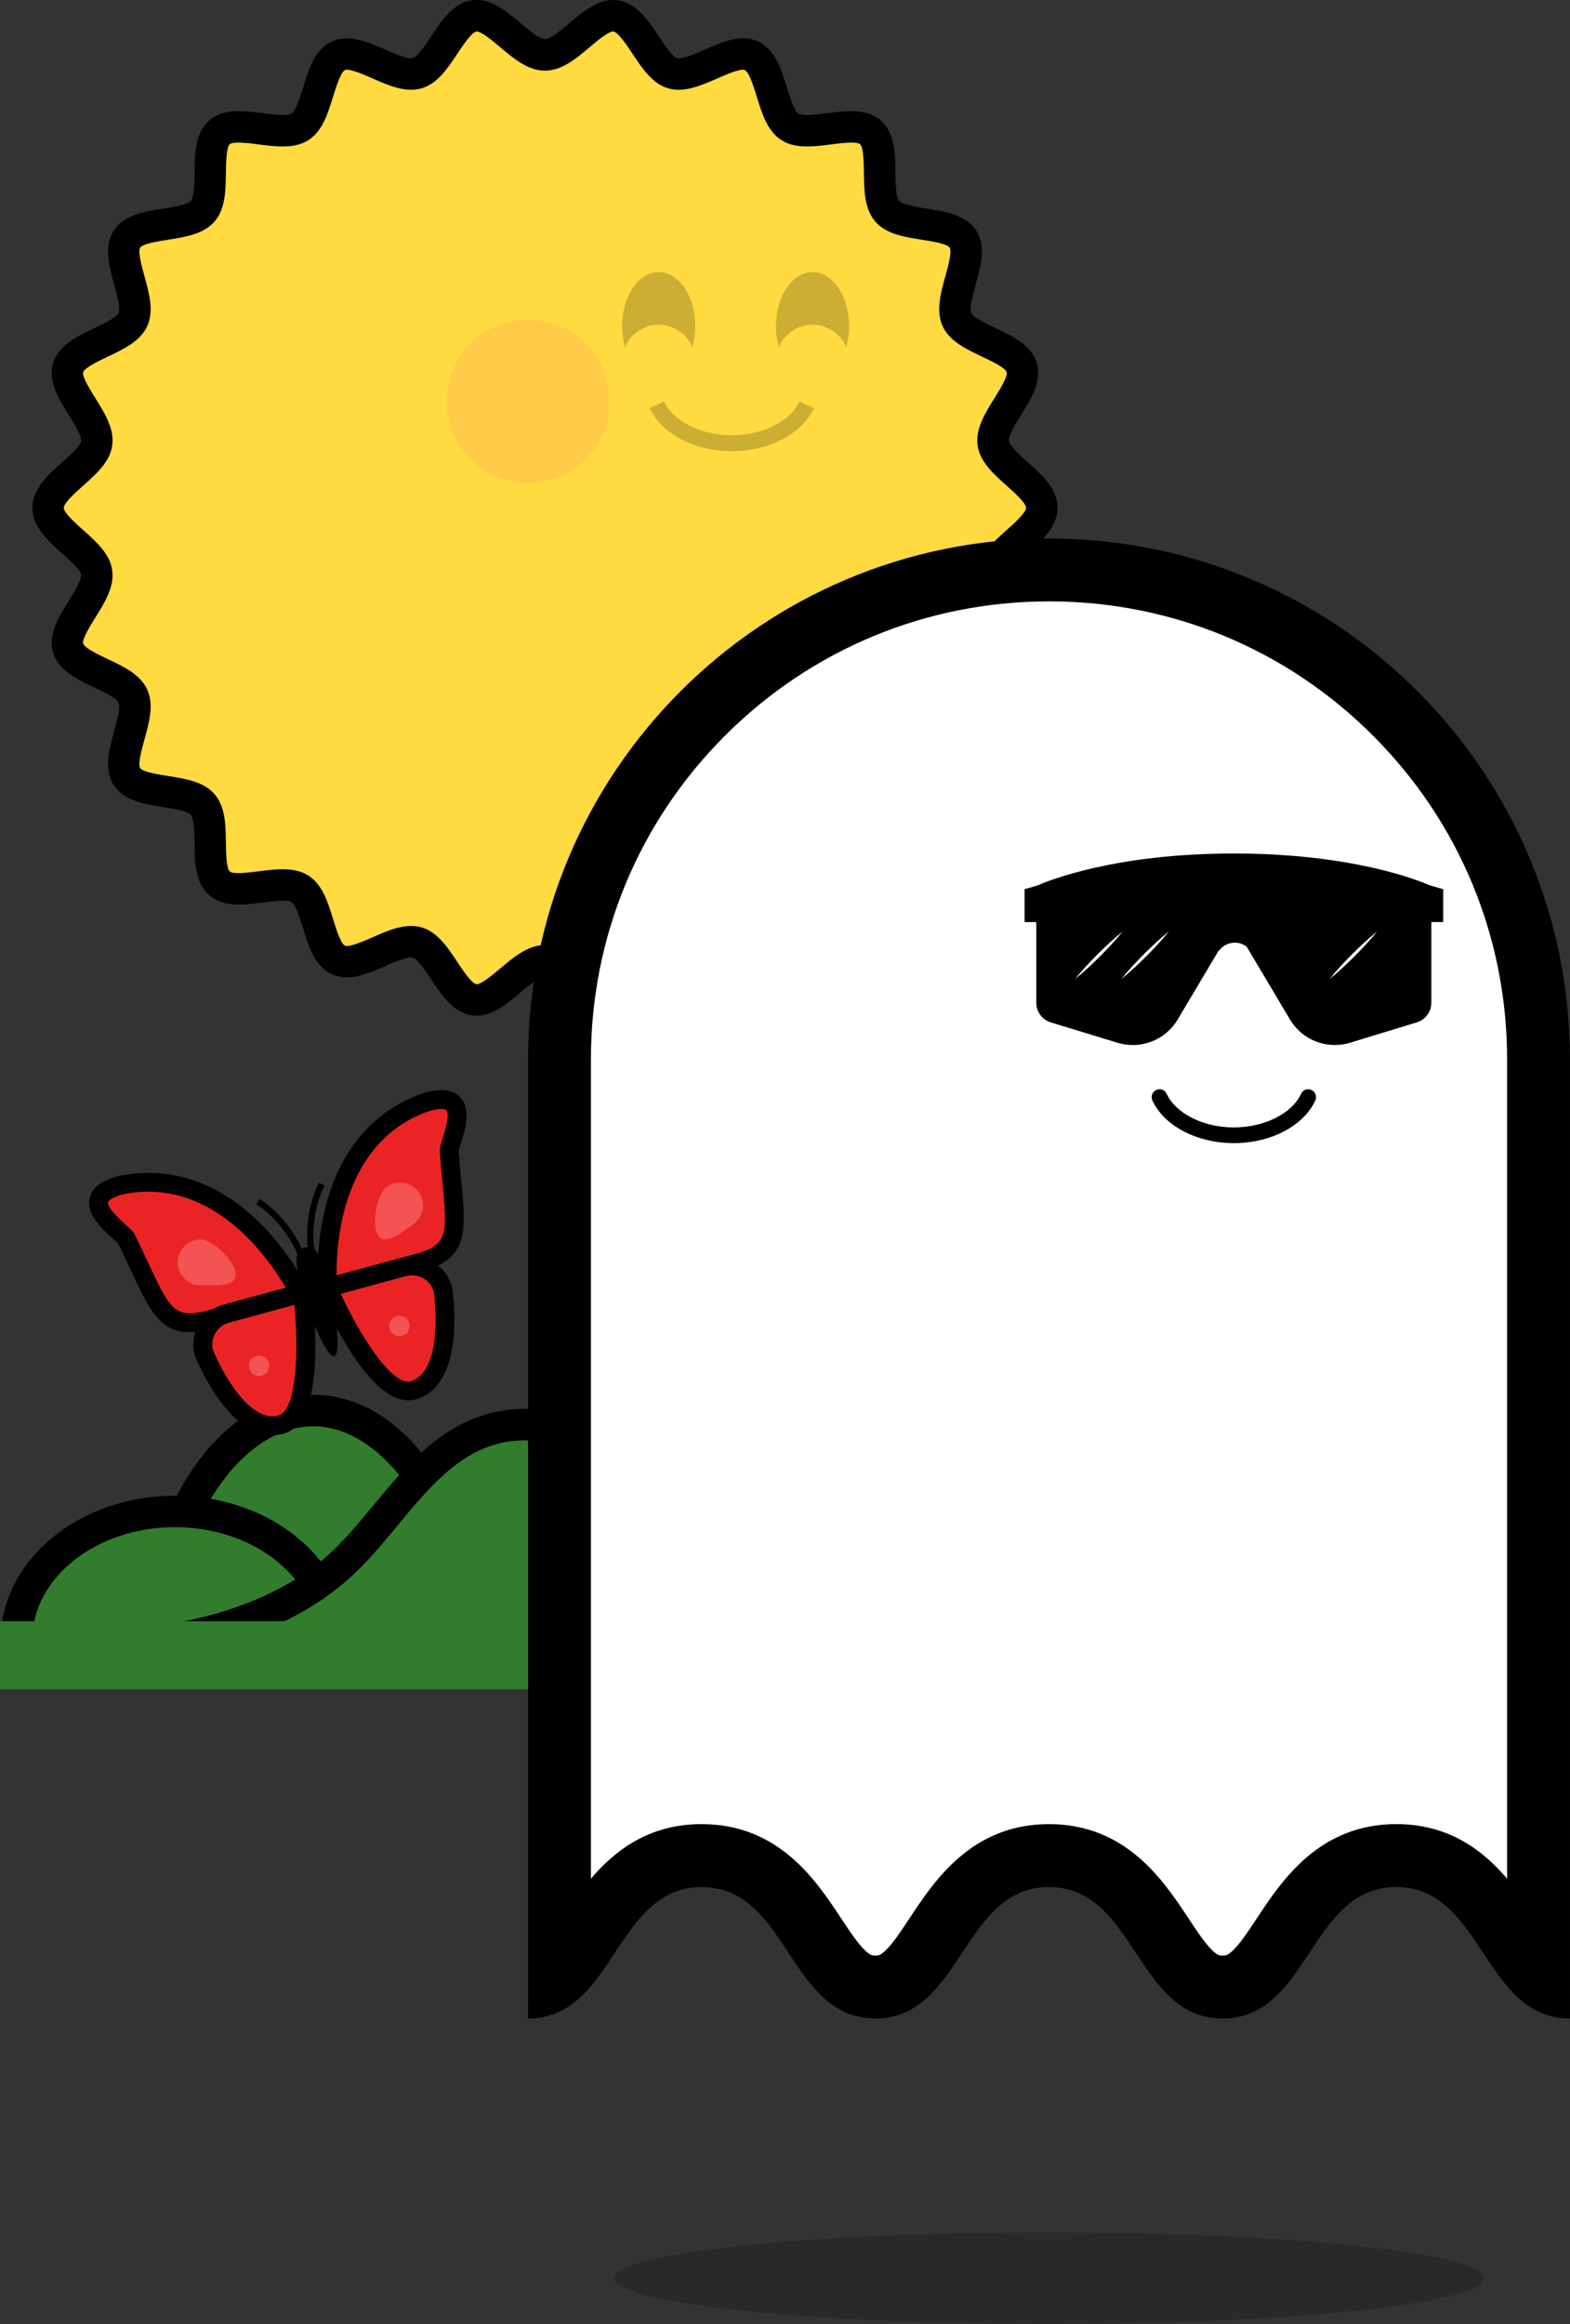 <?xml version="1.0" encoding="utf-8"?>
<!-- Generator: Adobe Illustrator 25.3.1, SVG Export Plug-In . SVG Version: 6.00 Build 0)  -->
<svg version="1.1" id="Layer_1" xmlns="http://www.w3.org/2000/svg" xmlns:xlink="http://www.w3.org/1999/xlink" x="0px" y="0px"
	 viewBox="0 0 500 740" style="enable-background:new 0 0 500 740;" xml:space="preserve">
<rect x="0" y="0" width="500" height="740" fill="#333333" stroke="none"/>
<style type="text/css">
	.st0{fill:#317C2D;}
	.st1{fill:#FFDA40;}
	.st2{fill:#FFFFFF;}
	.st3{opacity:0.2;}
	.st4{fill:#EA2424;}
	.st5{fill:#F45353;}
	.st6{fill:#FFCB48;}
</style>
<path class="st0" d="M50.09,522.25c0-36.81,22.24-73.11,49.67-73.11s49.67,36.31,49.67,73.11"/>
<path d="M154.43,522.25h-10.01c0-35.64-21.29-68.1-44.67-68.1s-44.67,32.46-44.67,68.1H45.08c0-36.95,22.46-78.12,54.68-78.12
	S154.43,485.31,154.43,522.25z"/>
<path class="st0" d="M106.14,522.25c0-22.63-22.59-40.98-50.45-40.98S5.25,499.62,5.25,522.25"/>
<path d="M111.15,522.25h-10.01c0-19.84-20.38-35.98-45.44-35.98s-45.44,16.14-45.44,35.98H0.24c0-25.36,24.88-45.99,55.45-45.99
	C86.27,476.27,111.15,496.9,111.15,522.25z"/>
<path class="st0" d="M225.82,523.52v-41.98c-76.39-61.11-90.96-6.32-118.38,17.7c-27.42,24.02-67.73,24.28-67.73,24.28"/>
<path d="M39.73,528.53l-0.06-10.01c0.38,0,38.83-0.57,64.47-23.04c5.06-4.43,9.7-10.02,14.61-15.95
	c10.67-12.87,21.7-26.17,38.97-29.91c19.43-4.22,42.07,4.68,71.23,28.01l1.88,1.5v44.39h-10.01v-39.56
	c-25.36-19.92-45.32-27.95-60.97-24.56c-13.89,3.01-23.36,14.43-33.39,26.52c-4.94,5.96-10.06,12.13-15.72,17.09
	C82.24,527.98,41.45,528.52,39.73,528.53z"/>
<rect y="516.23" class="st0" width="212.28" height="21.69"/>
<path class="st1" d="M331.77,161.7c0,7.31-14.47,13.51-15.47,20.54c-1.03,7.21,11.1,17.21,9.1,24.05
	c-2.04,6.96-17.67,8.83-20.64,15.33c-3.01,6.58,5.79,19.61,1.91,25.64c-3.91,6.07-19.42,3.45-24.13,8.88
	c-4.72,5.44,0.07,20.43-5.37,25.15c-5.43,4.71-19.59-2.15-25.65,1.76c-6.03,3.88-5.64,19.62-12.22,22.62
	c-6.5,2.98-18.14-7.6-25.1-5.56c-6.84,2.01-10.92,17.2-18.13,18.23c-7.03,1-15.21-12.43-22.52-12.43
	c-7.31,0-15.48,13.43-22.52,12.43c-7.21-1.03-11.29-16.23-18.13-18.23c-6.96-2.04-18.6,8.53-25.1,5.56
	c-6.58-3.01-6.19-18.74-12.22-22.62c-6.07-3.91-20.22,2.95-25.65-1.76c-5.44-4.72-0.65-19.71-5.37-25.15
	c-4.71-5.43-20.23-2.81-24.13-8.88c-3.88-6.03,4.92-19.06,1.91-25.64c-2.98-6.5-18.6-8.37-20.64-15.33
	c-2.01-6.84,10.12-16.84,9.1-24.05c-1-7.03-15.47-13.23-15.47-20.54c0-7.31,14.47-13.51,15.47-20.54c1.03-7.21-11.1-17.21-9.1-24.05
	c2.04-6.96,17.67-8.83,20.64-15.33c3.01-6.58-5.79-19.61-1.91-25.64c3.91-6.07,19.42-3.45,24.13-8.88
	c4.72-5.44-0.07-20.43,5.37-25.15c5.43-4.71,19.59,2.15,25.65-1.76c6.03-3.88,5.64-19.62,12.22-22.62c6.5-2.98,18.14,7.6,25.1,5.56
	c6.84-2.01,10.92-17.2,18.13-18.23c7.03-1,15.21,12.43,22.52,12.43c7.31,0,15.48-13.43,22.52-12.43
	c7.21,1.03,11.29,16.23,18.13,18.23c6.96,2.04,18.6-8.53,25.1-5.56c6.58,3.01,6.19,18.74,12.22,22.62
	c6.07,3.91,20.22-2.95,25.65,1.76c5.44,4.72,0.65,19.71,5.37,25.15c4.71,5.43,20.23,2.81,24.13,8.88
	c3.88,6.03-4.92,19.06-1.91,25.64c2.98,6.5,18.6,8.37,20.64,15.33c2.01,6.84-10.12,16.84-9.1,24.05
	C317.31,148.2,331.77,154.39,331.77,161.7z"/>
<path d="M151.79,323.41c-0.49,0-0.98-0.03-1.47-0.1c-5.98-0.85-9.72-6.49-13.02-11.47c-1.71-2.58-4.29-6.47-5.81-6.92
	c-1.61-0.47-5.96,1.44-8.84,2.7c-5.41,2.38-11.54,5.07-16.94,2.6c-5.46-2.5-7.44-8.94-9.19-14.62c-0.91-2.97-2.3-7.47-3.66-8.34
	c-1.39-0.89-6.08-0.29-9.18,0.11c-5.88,0.76-12.53,1.61-17.04-2.29c-4.51-3.92-4.61-10.64-4.69-16.57
	c-0.04-3.12-0.11-7.84-1.18-9.08c-1.07-1.23-5.72-1.96-8.8-2.45c-5.87-0.92-12.51-1.97-15.76-7c-3.22-5.01-1.43-11.47,0.15-17.17
	c0.84-3.02,2.11-7.59,1.41-9.1c-0.67-1.46-4.9-3.46-7.71-4.79c-5.39-2.55-11.49-5.44-13.18-11.21c-1.67-5.68,1.87-11.35,4.99-16.35
	c1.77-2.83,4.19-6.72,3.95-8.4c-0.22-1.55-3.7-4.65-5.99-6.7c-4.46-3.98-9.52-8.49-9.52-14.55c0-6.06,5.06-10.57,9.52-14.55
	c2.3-2.05,5.77-5.15,5.99-6.7c0.24-1.68-2.18-5.56-3.95-8.4c-3.12-5-6.66-10.67-4.99-16.35c1.69-5.78,7.8-8.67,13.19-11.22
	c2.8-1.33,7.04-3.33,7.71-4.79c0.69-1.51-0.57-6.08-1.41-9.1c-1.58-5.7-3.38-12.16-0.15-17.17c3.24-5.03,9.89-6.08,15.76-7
	c3.08-0.48,7.73-1.22,8.8-2.45c1.07-1.24,1.14-5.96,1.18-9.08c0.08-5.93,0.18-12.65,4.69-16.57c4.51-3.91,11.17-3.05,17.04-2.29
	c3.1,0.4,7.79,1,9.18,0.11c1.36-0.88,2.74-5.37,3.66-8.34c1.75-5.68,3.73-12.13,9.19-14.62c5.4-2.47,11.53,0.22,16.94,2.6
	c2.88,1.26,7.23,3.17,8.84,2.7c1.52-0.45,4.1-4.34,5.81-6.92c3.3-4.98,7.04-10.62,13.02-11.47c5.84-0.83,10.93,3.46,15.43,7.25
	c2.57,2.16,6.08,5.12,7.8,5.12s5.23-2.96,7.8-5.12c4.49-3.79,9.59-8.08,15.43-7.25c5.98,0.85,9.72,6.49,13.02,11.47
	c1.71,2.58,4.29,6.47,5.81,6.92c1.62,0.47,5.96-1.44,8.84-2.7c5.41-2.38,11.54-5.07,16.94-2.6c5.46,2.5,7.44,8.94,9.19,14.62
	c0.91,2.97,2.3,7.47,3.66,8.34c1.39,0.89,6.08,0.29,9.18-0.11c5.88-0.76,12.53-1.61,17.04,2.29c4.51,3.91,4.61,10.64,4.69,16.57
	c0.04,3.12,0.11,7.84,1.18,9.08c1.07,1.23,5.72,1.96,8.8,2.45c5.87,0.92,12.51,1.97,15.76,7c3.22,5.01,1.43,11.47-0.15,17.17
	c-0.84,3.02-2.11,7.59-1.41,9.1c0.67,1.46,4.9,3.46,7.71,4.79c5.39,2.55,11.49,5.44,13.18,11.21c1.67,5.68-1.87,11.35-4.99,16.35
	c-1.77,2.83-4.19,6.72-3.95,8.4c0.22,1.55,3.69,4.65,5.99,6.7c4.46,3.98,9.52,8.49,9.52,14.55c0,6.06-5.06,10.57-9.52,14.55
	c-2.3,2.05-5.77,5.15-5.99,6.7c-0.24,1.68,2.18,5.56,3.95,8.4c3.12,5,6.66,10.67,4.99,16.35c-1.69,5.78-7.8,8.67-13.18,11.21
	c-2.8,1.33-7.04,3.33-7.71,4.79c-0.69,1.51,0.57,6.08,1.41,9.1c1.58,5.7,3.38,12.16,0.15,17.17c-3.24,5.03-9.89,6.08-15.76,7
	c-3.08,0.48-7.74,1.22-8.8,2.45c-1.07,1.24-1.14,5.96-1.18,9.08c-0.08,5.93-0.18,12.65-4.69,16.57c-4.51,3.91-11.17,3.05-17.04,2.29
	c-3.1-0.4-7.79-1-9.18-0.11c-1.36,0.88-2.74,5.37-3.66,8.34c-1.75,5.68-3.73,12.13-9.19,14.62c-5.4,2.47-11.53-0.22-16.94-2.6
	c-2.88-1.27-7.23-3.17-8.84-2.7c-1.52,0.45-4.1,4.34-5.81,6.92c-3.3,4.98-7.04,10.62-13.02,11.47c-5.84,0.83-10.93-3.46-15.43-7.25
	c-2.57-2.16-6.08-5.13-7.8-5.13s-5.23,2.96-7.8,5.13C161.63,319.52,157.02,323.41,151.79,323.41z M130.91,294.84
	c1.14,0,2.27,0.14,3.39,0.47c5.03,1.47,8.24,6.31,11.34,10.99c1.7,2.57,4.56,6.87,6.09,7.09c1.39,0.21,5.41-3.18,7.56-4.99
	c4.36-3.68,8.88-7.48,14.25-7.48s9.89,3.8,14.25,7.48c2.15,1.82,6.15,5.2,7.56,4.99c1.53-0.22,4.38-4.52,6.09-7.09
	c3.1-4.68,6.31-9.52,11.34-10.99c5.11-1.5,10.49,0.86,15.68,3.15c2.6,1.14,7.43,3.26,8.75,2.66c1.38-0.63,2.88-5.53,3.79-8.46
	c1.66-5.39,3.37-10.96,7.81-13.82c4.46-2.87,10.27-2.13,15.88-1.4c3.02,0.39,8.08,1.04,9.2,0.07c1.13-0.98,1.2-6.09,1.24-9.14
	c0.08-5.65,0.16-11.5,3.63-15.5c3.46-3.99,9.23-4.9,14.81-5.78c3.02-0.48,8.08-1.27,8.89-2.53c0.79-1.23-0.62-6.33-1.38-9.07
	c-1.51-5.46-3.08-11.11-0.87-15.94c2.19-4.78,7.45-7.27,12.53-9.68c2.78-1.32,7.43-3.52,7.86-4.98c0.4-1.38-2.38-5.84-3.88-8.24
	c-3.01-4.83-6.12-9.82-5.37-15.11c0.74-5.18,5.06-9.03,9.24-12.76c2.31-2.06,6.17-5.5,6.17-7.07c0-1.57-3.86-5.01-6.17-7.07
	c-4.18-3.73-8.51-7.58-9.24-12.76c-0.75-5.3,2.36-10.29,5.37-15.11c1.5-2.4,4.28-6.86,3.88-8.24c-0.43-1.47-5.08-3.67-7.86-4.98
	c-5.09-2.41-10.34-4.89-12.53-9.68c-2.21-4.84-0.64-10.48,0.87-15.94c0.76-2.74,2.17-7.84,1.38-9.07c-0.81-1.26-5.87-2.06-8.89-2.53
	c-5.58-0.88-11.35-1.78-14.81-5.78c-3.47-4-3.55-9.85-3.63-15.5c-0.04-3.05-0.11-8.17-1.24-9.14c-1.12-0.97-6.18-0.32-9.2,0.07
	c-5.61,0.72-11.42,1.47-15.88-1.4c-4.43-2.86-6.15-8.43-7.81-13.82c-0.9-2.93-2.41-7.84-3.79-8.46c-1.32-0.6-6.15,1.52-8.75,2.66
	c-5.2,2.28-10.57,4.65-15.68,3.15c-5.03-1.47-8.24-6.31-11.34-10.99c-1.7-2.57-4.56-6.87-6.09-7.09c-1.42-0.22-5.41,3.18-7.56,4.99
	c-4.36,3.68-8.87,7.48-14.25,7.48s-9.89-3.8-14.25-7.48c-2.15-1.81-6.17-5.2-7.56-4.99c-1.53,0.22-4.38,4.52-6.09,7.09
	c-3.1,4.68-6.31,9.52-11.34,10.99c-5.12,1.5-10.49-0.86-15.68-3.15c-2.6-1.14-7.43-3.27-8.75-2.66c-1.38,0.63-2.88,5.53-3.79,8.46
	c-1.66,5.39-3.37,10.96-7.81,13.82c-4.46,2.87-10.27,2.13-15.88,1.4c-3.02-0.39-8.08-1.04-9.2-0.07c-1.13,0.98-1.2,6.09-1.24,9.14
	c-0.08,5.65-0.16,11.5-3.63,15.5c-3.46,3.99-9.23,4.9-14.81,5.78c-3.02,0.48-8.08,1.27-8.89,2.53c-0.79,1.23,0.62,6.33,1.38,9.07
	c1.52,5.46,3.08,11.11,0.87,15.94c-2.19,4.78-7.45,7.27-12.53,9.68c-2.78,1.32-7.43,3.52-7.86,4.98c-0.4,1.38,2.38,5.84,3.88,8.24
	c3.01,4.83,6.13,9.82,5.37,15.11c-0.74,5.17-5.06,9.03-9.24,12.76c-2.31,2.06-6.17,5.5-6.17,7.07c0,1.57,3.86,5.01,6.17,7.07
	c4.18,3.73,8.51,7.58,9.24,12.76c0.75,5.3-2.36,10.29-5.37,15.11c-1.5,2.4-4.28,6.86-3.88,8.24c0.43,1.47,5.08,3.67,7.86,4.98
	c5.09,2.41,10.34,4.89,12.53,9.68c2.21,4.83,0.64,10.48-0.87,15.94c-0.76,2.74-2.18,7.84-1.38,9.07c0.81,1.26,5.87,2.06,8.89,2.53
	c5.58,0.88,11.35,1.78,14.81,5.78c3.47,4,3.55,9.85,3.63,15.5c0.04,3.05,0.11,8.16,1.24,9.14c1.12,0.97,6.18,0.32,9.2-0.07
	c5.61-0.72,11.42-1.47,15.88,1.4c4.43,2.86,6.15,8.43,7.81,13.82c0.9,2.93,2.41,7.84,3.79,8.46c1.32,0.6,6.15-1.52,8.75-2.66
	C122.68,296.67,126.85,294.84,130.91,294.84z"/>
<path class="st2" d="M389.39,632.7c-8.05,0-12.36-5.94-19.3-16.43c-7.48-11.32-16.79-25.42-36.01-25.42s-28.52,14.09-36,25.42
	c-6.93,10.49-11.25,16.43-19.3,16.43s-12.36-5.94-19.3-16.43c-7.48-11.32-16.79-25.42-36-25.42c-19.21,0-28.52,14.09-36.01,25.42
	c-3.49,5.28-6.31,9.4-9.28,12.2l0-20.23V337.37c0-85.96,69.93-155.89,155.89-155.89c85.96,0,155.89,69.93,155.89,155.89l0,291.09
	c-2.97-2.8-5.8-6.92-9.29-12.2c-7.48-11.32-16.8-25.42-36.01-25.42c-19.21,0-28.52,14.09-36,25.42
	C401.75,626.76,397.44,632.7,389.39,632.7z"/>
<path d="M334.09,191.49c38.97,0,75.6,15.17,103.15,42.73c27.55,27.55,42.73,64.19,42.73,103.15v260.85
	c-7.71-9.07-18.56-17.39-35.28-17.39c-24.6,0-36.49,18-44.36,29.91c-2.84,4.3-5.53,8.37-7.99,10.6c-1.47,1.34-2.06,1.34-2.96,1.34
	c-0.89,0-1.48,0-2.96-1.34c-2.46-2.23-5.15-6.3-7.99-10.6c-7.87-11.91-19.76-29.91-44.36-29.91c-24.6,0-36.49,18-44.36,29.91
	c-2.84,4.3-5.53,8.37-7.99,10.6c-1.47,1.34-2.06,1.34-2.96,1.34c-0.89,0-1.48,0-2.95-1.34c-2.46-2.23-5.15-6.3-7.99-10.6
	c-7.87-11.91-19.76-29.91-44.36-29.91c-16.72,0-27.57,8.31-35.27,17.38V337.37c0-38.97,15.17-75.6,42.73-103.15
	C258.49,206.67,295.13,191.49,334.09,191.49 M334.09,171.47c-91.63,0-165.91,74.28-165.91,165.91v270.86l-0.01,34.48
	c27.65,0,27.65-41.85,55.3-41.85c27.65,0,27.65,41.85,55.3,41.85c27.65,0,27.65-41.85,55.3-41.85c27.65,0,27.65,41.85,55.3,41.85
	c27.65,0,27.65-41.85,55.3-41.85c27.65,0,27.65,41.85,55.31,41.85l0-34.48V337.37C500,245.75,425.72,171.47,334.09,171.47
	L334.09,171.47z"/>
<path d="M392.95,363.99c-11.77,0-22.2-5.47-25.95-13.6c-0.58-1.26-0.03-2.74,1.23-3.32c1.26-0.58,2.74-0.03,3.32,1.22
	c2.9,6.3,11.71,10.7,21.4,10.7s18.5-4.4,21.4-10.7c0.58-1.26,2.07-1.81,3.32-1.22c1.26,0.58,1.8,2.07,1.23,3.32
	C415.14,358.53,404.72,363.99,392.95,363.99z"/>
<ellipse class="st3" cx="334.07" cy="725.42" rx="138.53" ry="14.58"/>
<path d="M459.6,283.14l-4.38-1.28c-3.71-1.63-24.8-10.09-62.3-10.09c-37.93,0-59.07,8.66-62.41,10.14l-4.21,1.23v10.47h3.73v25.69
	c0,2.87,1.88,5.41,4.63,6.25l21.26,6.49c7.31,2.23,15.21-0.82,19.12-7.39l13.09-22l0.09,0.06c1.17-1.59,3.04-2.55,5.01-2.55
	c1.41,0,2.73,0.46,3.81,1.3l13.79,23.18c3.91,6.57,11.8,9.62,19.12,7.39l21.26-6.49c2.75-0.84,4.63-3.38,4.63-6.25v-25.69h3.79
	V283.14z"/>
<path class="st2" d="M372.27,296.57c-2.25,2.81-4.72,5.4-7.24,7.95c-2.54,2.52-5.14,4.99-7.95,7.24c2.25-2.81,4.72-5.41,7.24-7.95
	C366.87,301.29,369.46,298.82,372.27,296.57z"/>
<path class="st2" d="M357.55,296.57c-2.25,2.81-4.72,5.4-7.24,7.95c-2.54,2.52-5.14,4.99-7.95,7.24c2.25-2.81,4.72-5.41,7.24-7.95
	C352.15,301.29,354.74,298.82,357.55,296.57z"/>
<path class="st2" d="M438.6,296.57c-2.25,2.81-4.72,5.4-7.24,7.95c-2.54,2.52-5.14,4.99-7.95,7.24c2.25-2.81,4.72-5.41,7.24-7.95
	C433.19,301.29,435.79,298.82,438.6,296.57z"/>
<path d="M104.82,409.38c2,7.36,3.93,21.79,1.63,22.42c-2.3,0.62-7.95-12.79-9.95-20.15s-3.63-13.34,0.53-14.47
	S102.82,402.01,104.82,409.38z"/>
<path d="M98.49,399.49c-1.5-5.51-0.59-16.03,3.14-22.9l1.76,0.96c-3.45,6.36-4.34,16.39-2.97,21.42L98.49,399.49z"/>
<path d="M94.99,400.44c-1.37-5.03-7.21-13.24-13.41-16.97l1.03-1.71c6.7,4.03,12.81,12.65,14.31,18.16L94.99,400.44z"/>
<path class="st4" d="M67.42,420.04l28.22-7.68c0,0-19.87-42.88-57.4-34.95c-16.03,4.36,0.98,14.92,2.02,17.06
	C51.05,416.65,51.78,424.3,67.42,420.04z"/>
<path d="M60.32,424.18c-9.47,0-12.83-7.2-18.81-20.03c-1.13-2.43-2.41-5.18-3.86-8.15c-0.27-0.3-0.99-0.95-1.58-1.48
	c-3.48-3.14-8.74-7.87-7.5-13.1c0.77-3.22,3.67-5.47,8.88-6.89l0.17-0.04c16.39-3.46,32.14,1.84,45.53,15.32
	c9.92,9.99,15.01,20.84,15.22,21.3l1.5,3.23l-31.66,8.61C65.16,423.77,62.57,424.18,60.32,424.18z M38.95,380.34
	c-3.33,0.92-4.41,1.98-4.53,2.46c-0.42,1.76,4.17,5.89,5.67,7.24c1.5,1.35,2.4,2.16,2.87,3.12c1.51,3.1,2.83,5.93,4,8.44
	c7.32,15.71,8.64,18.54,19.67,15.54l24.59-6.69C85.84,401.04,67.77,374.31,38.95,380.34z"/>
<path class="st4" d="M89.45,453.63c-13.94,3.79-24.49-22.84-24.49-22.84c-1.48-5.44,1.73-11.04,7.16-12.52l24.19-6.58
	C96.32,411.69,101.34,450.4,89.45,453.63z"/>
<path d="M86.71,457.01c-14.42,0-24.1-24.02-24.54-25.12l-0.11-0.32c-1.91-7.02,2.25-14.29,9.27-16.2l27.52-7.48l0.44,3.42
	c0.9,6.9,4.66,41.49-9.06,45.23h0C89.04,456.85,87.86,457.01,86.71,457.01z M67.82,429.84c2.75,6.82,11.63,23.38,20.84,20.89l0,0
	c5.9-1.6,6.5-20.83,5.07-35.23l-20.82,5.66C69.14,422.19,66.88,426.06,67.82,429.84z"/>
<path class="st4" d="M132.58,402.32L104.36,410c0,0-4.58-47.03,31.79-59.2c16.03-4.36,6.72,13.36,6.9,15.73
	C144.98,391.1,148.22,398.07,132.58,402.32z"/>
<path d="M101.71,413.83l-0.35-3.54c-0.05-0.5-1.16-12.44,2.33-26.07c4.72-18.41,15.61-30.95,31.49-36.27l0.17-0.05
	c5.21-1.42,8.85-0.94,11.14,1.45c3.72,3.87,1.58,10.62,0.17,15.09c-0.24,0.75-0.53,1.68-0.61,2.08c0.26,3.3,0.55,6.32,0.8,8.99
	c1.66,17.44,2.42,25.4-13.5,29.73h0L101.71,413.83z M137.02,353.67c-27.9,9.4-29.95,41.6-29.82,52.44l24.59-6.69
	c11.03-3,10.74-6.11,9.09-23.36c-0.26-2.75-0.56-5.87-0.83-9.3c-0.08-1.06,0.28-2.22,0.89-4.14c0.61-1.93,2.47-7.82,1.22-9.12
	C141.83,353.14,140.35,352.78,137.02,353.67z"/>
<path class="st4" d="M131.52,442.68c13.94-3.79,9.55-32.1,9.55-32.1c-1.48-5.44-7.08-8.64-12.52-7.16L104.36,410
	C104.36,410,119.63,445.92,131.52,442.68z"/>
<path d="M130.03,445.89c-12.99,0-25.87-28.66-28.44-34.71l-1.35-3.17l27.52-7.48c3.4-0.93,6.96-0.47,10.02,1.28
	c3.06,1.75,5.26,4.59,6.18,7.99l0.07,0.33c0.2,1.26,4.62,31.01-11.72,35.46l0,0C131.55,445.79,130.79,445.89,130.03,445.89z
	 M108.52,411.98c6.06,13.14,16.33,29.39,22.21,27.81h0c9.21-2.51,8.48-21.29,7.39-28.57c-0.53-1.79-1.7-3.28-3.33-4.2
	c-1.67-0.95-3.61-1.2-5.46-0.7L108.52,411.98z"/>
<path class="st5" d="M75.08,405.87c0,4.03-7.18,3.37-11.2,3.37s-7.29-3.26-7.29-7.29s3.26-7.29,7.29-7.29S75.08,401.85,75.08,405.87
	z"/>
<path class="st5" d="M120.51,393.5c2.32,3.29,7.81-1.38,11.1-3.7s4.08-6.87,1.76-10.16c-2.32-3.29-6.87-4.08-10.16-1.76
	C119.91,380.21,118.19,390.21,120.51,393.5z"/>
<circle class="st5" cx="82.51" cy="434.9" r="3.24"/>
<circle class="st5" cx="127.19" cy="422.21" r="3.24"/>
<path class="st3" d="M233.05,143.65c-11.87,0-22.38-5.51-26.16-13.72l4.58-2.11c2.93,6.35,11.8,10.78,21.58,10.78
	c9.78,0,18.65-4.43,21.58-10.78l4.58,2.11C255.43,138.14,244.92,143.65,233.05,143.65z"/>
<path class="st3" d="M258.78,103.41c4.81,0,8.94,2.92,10.71,7.09c0.59-2.06,0.92-4.32,0.92-6.7c0-9.47-5.21-17.15-11.64-17.15
	c-6.43,0-11.64,7.68-11.64,17.15c0,2.38,0.33,4.64,0.92,6.7C249.84,106.34,253.97,103.41,258.78,103.41z"/>
<path class="st3" d="M209.78,103.41c4.81,0,8.94,2.92,10.71,7.09c0.59-2.06,0.92-4.32,0.92-6.7c0-9.47-5.21-17.15-11.64-17.15
	c-6.43,0-11.64,7.68-11.64,17.15c0,2.38,0.33,4.64,0.92,6.7C200.84,106.34,204.97,103.41,209.78,103.41z"/>
<circle class="st6" cx="168.18" cy="127.82" r="25.97"/>
</svg>
